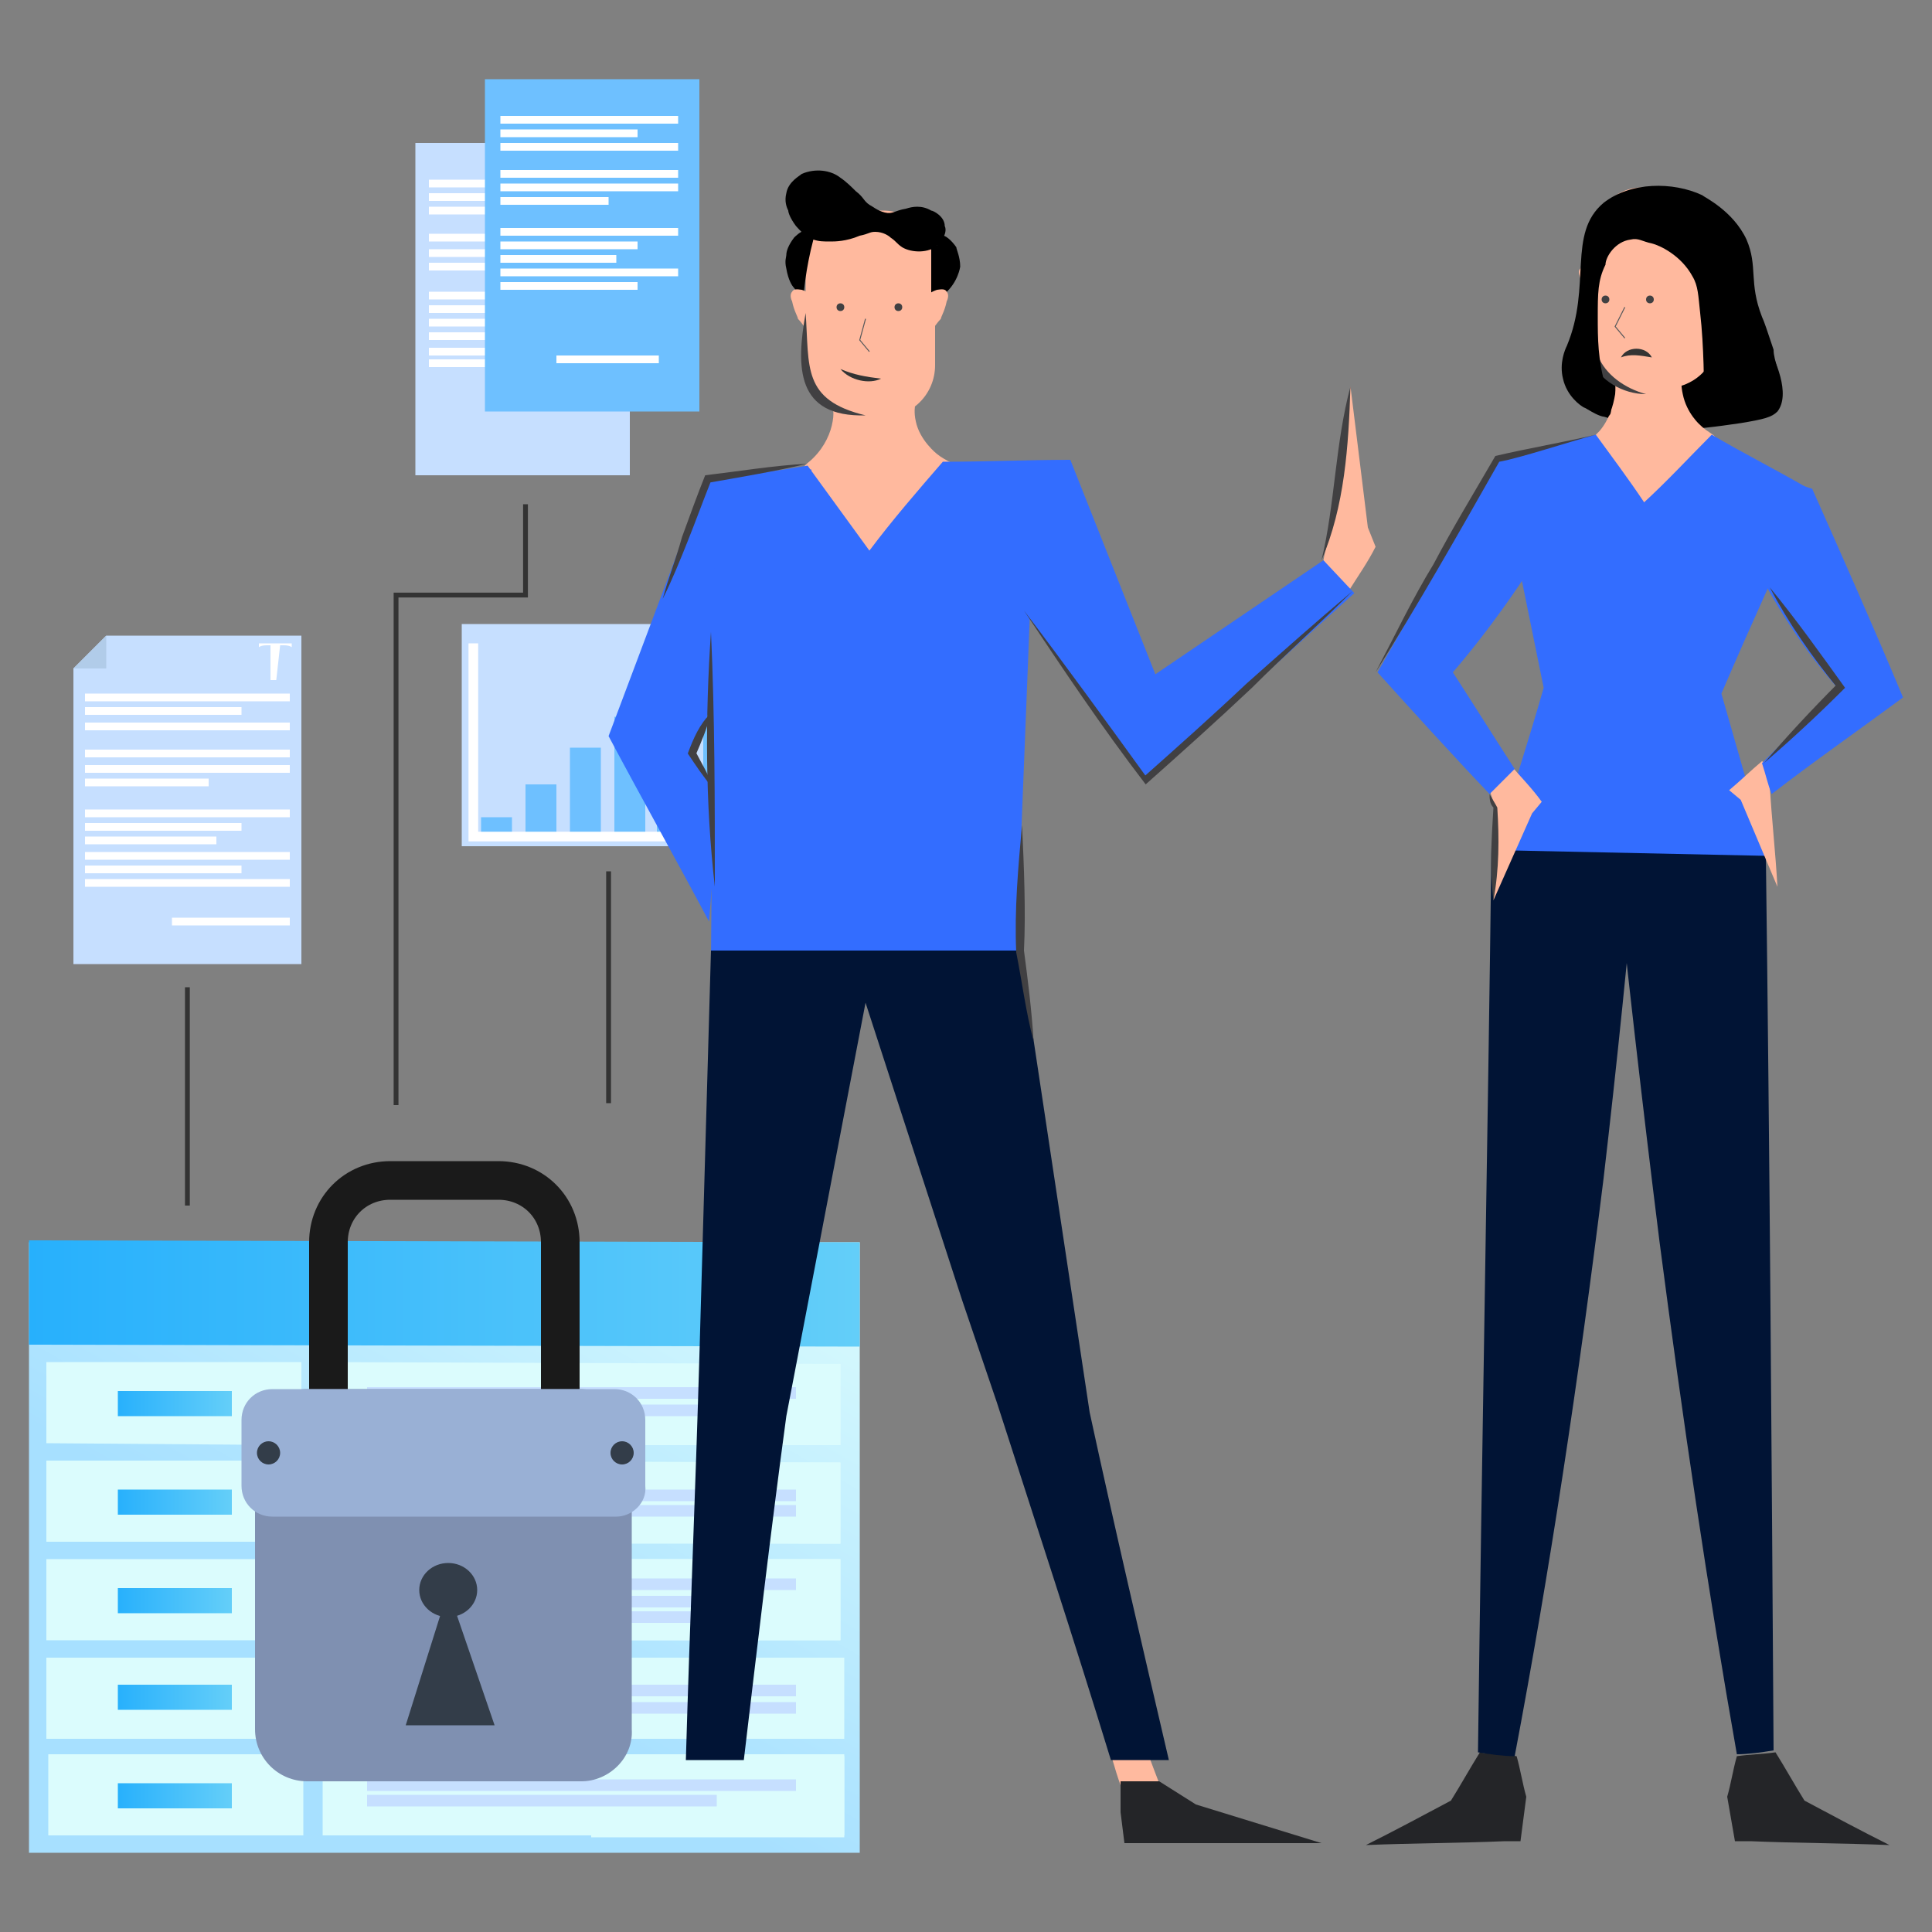 <?xml version="1.0" encoding="utf-8"?>
<!-- Generator: Adobe Illustrator 26.0.1, SVG Export Plug-In . SVG Version: 6.00 Build 0)  -->
<svg version="1.1" id="Layer_1" xmlns="http://www.w3.org/2000/svg" xmlns:xlink="http://www.w3.org/1999/xlink" x="0px" y="0px"
	 viewBox="0 0 100 100" style="enable-background:new 0 0 100 100;" xml:space="preserve">
<rect x="0" y="0" width="100" height="100" fill="#808080" stroke="none"/>
<style type="text/css">
	.st0{fill:#FFBA9F;}
	.st1{fill:#242528;}
	.st2{fill:#FFB99E;}
	.st3{fill:#C6DFFF;}
	.st4{fill:#6EC0FF;}
	.st5{fill:none;stroke:#FFFFFF;stroke-width:0.5;stroke-miterlimit:10;}
	.st6{fill:#336DFF;}
	.st7{fill:url(#SVGID_1_);}
	.st8{fill:url(#SVGID_00000147917435863398213140000000857767768855089056_);}
	.st9{fill:#DBFCFD;}
	.st10{fill:url(#SVGID_00000143591157647060853540000000758648574463685776_);}
	.st11{fill:url(#SVGID_00000021114945432837127720000008045102663759561117_);}
	.st12{fill:url(#SVGID_00000111884149441336618550000010384703174180914350_);}
	.st13{fill:url(#SVGID_00000152264868575454193860000001715031528616887487_);}
	.st14{fill:url(#SVGID_00000005256432170887071030000010267282528621732235_);}
	.st15{fill:none;stroke:#1A1A1A;stroke-width:2;stroke-miterlimit:10;}
	.st16{fill:#7F90B1;}
	.st17{fill:#99B0D5;}
	.st18{fill:#333D49;}
	.st19{fill:#011435;}
	.st20{fill:none;stroke:#58595B;stroke-width:5.000000e-02;stroke-miterlimit:10;}
	.st21{fill:#414042;}
	.st22{fill:#333333;}
	.st23{fill:#B1CCE9;}
	.st24{fill:#FFFFFF;}
	.st25{fill:none;stroke:#333333;stroke-width:0.25;stroke-miterlimit:10;}
</style>
<g>
	<path class="st0" d="M59.2,90c0.2,0.8,0.5,1.5,0.8,2.3c-0.7,0-1.3,0.1-2,0.1c-0.3-0.8-0.5-1.7-0.8-2.5C57.9,89.9,58.5,89.9,59.2,90
		z"/>
	<polygon class="st1" points="60,92.2 61.9,93.4 68.4,95.4 59,95.4 58.2,95.4 58,93.8 58,92.2 	"/>
	<path class="st2" d="M35.9,91.1c0,0.5,0,1,0,1.5c0.7,0.2,1.4,0.5,2.1,0.8c0.1-0.8,0.1-1.6,0.2-2.4C37.4,91,36.7,91,35.9,91.1z"/>
	<polygon class="st1" points="35.9,92.3 34,93.5 27.5,95.5 37,95.5 37.8,95.5 38,93.9 38,92.3 	"/>
	<path class="st1" d="M91.9,90.7c0.5,0.8,1,1.7,1.5,2.5c1.5,0.8,3,1.6,4.4,2.3c-2.4-0.1-4.8-0.1-7.2-0.2h-0.8L89.4,93
		c0.2-0.7,0.3-1.4,0.5-2.1C90.6,90.8,91.2,90.8,91.9,90.7z"/>
	<path class="st1" d="M76.6,90.7c-0.5,0.8-1,1.7-1.5,2.5c-1.5,0.8-3,1.6-4.4,2.3c2.4-0.1,4.8-0.1,7.2-0.2h0.8l0.3-2.3
		c-0.2-0.7-0.3-1.4-0.5-2.1C77.9,90.8,77.1,90.8,76.6,90.7z"/>
	<g>
		<path class="st2" d="M42.9,19.9c-0.3,0.5,0.4,0.8,0.2,1.9c-0.1,0.6-0.4,1.3-1,1.9c-0.3,0.3-0.4,0.3-0.5,0.5
			c-0.2,0.7,1,1.3,2.1,2.9c1,1.5,1,2.7,1.4,2.7s0.3-1.2,1.5-3c0.5-0.9,0.9-1.5,1.7-1.9c0.6-0.3,1.2-0.5,1.2-0.7s-0.5-0.3-1-0.7
			c0,0-0.9-0.7-1.1-1.7c-0.2-0.9,0.2-1.2-0.1-1.7C46.7,18.9,43.5,18.8,42.9,19.9z"/>
		<path class="st2" d="M45.7,21.6h-1.3c-1.5,0-2.7-1.2-2.7-2.7v-5.3c0-1.5,1.2-2.7,2.7-2.7h1.3c1.5,0,2.7,1.2,2.7,2.7v5.3
			C48.4,20.4,47.2,21.6,45.7,21.6z"/>
		<path d="M41.7,15.5c-0.2-0.1-0.4-0.3-0.6-0.6c-0.1-0.1-0.3-0.4-0.4-1c-0.1-0.4,0-0.6,0-0.7c0-0.2,0.1-0.5,0.4-0.9
			c0.1-0.1,0.3-0.3,0.6-0.4c0.1,0,0.2,0,0.3,0c0,0,0.1-0.1,0.2,0c0.2,0.1,0.1,0.4,0.1,0.4s0,0-0.1,0l-0.1,0.1
			c-0.4,1.5-0.5,2.8-0.5,2.8C41.7,15.4,41.7,15.5,41.7,15.5z"/>
		<path class="st2" d="M42,15.3c-0.1-0.1-0.2-0.2-0.5-0.3c-0.1,0-0.4-0.1-0.5,0.1c-0.1,0.1-0.1,0.3,0,0.5c0.1,0.5,0.3,0.8,0.3,0.9
			c0.2,0.2,0.3,0.4,0.5,0.6c0.1,0.1,0.3,0.2,0.5,0.1C42.5,17,42.5,15.9,42,15.3z"/>
		<path d="M41.5,9c-0.1,0.1-0.7,0.4-0.8,1c-0.1,0.4,0,0.7,0.1,0.9c0,0.1,0.1,0.4,0.4,0.8c0.1,0.1,0.4,0.5,0.9,0.7
			c0.3,0.1,0.5,0.1,0.9,0.1c0.2,0,0.8,0,1.5-0.3c0.5-0.1,0.5-0.2,0.8-0.2c0.4,0,0.7,0.2,0.8,0.3c0.3,0.2,0.3,0.3,0.6,0.5
			c0.5,0.3,1.4,0.3,1.8-0.1c0.1-0.1,0.2-0.4,0.3-0.4c0.1-0.1,0.2-0.4,0.1-0.6c0-0.5-0.6-0.8-0.7-0.8c-0.5-0.3-1-0.2-1.3-0.1
			c-0.6,0.1-0.7,0.3-1.1,0.2c-0.4-0.1-0.6-0.3-0.8-0.4c-0.3-0.2-0.3-0.4-0.7-0.7c-0.2-0.2-0.5-0.5-0.8-0.7C43,8.8,42.2,8.7,41.5,9z"
			/>
		<path d="M48.2,15.6c0.2,0,0.5-0.2,0.7-0.4l0,0c0.7-0.6,0.8-1.4,0.8-1.4c0-0.5-0.2-0.9-0.2-1c-0.2-0.3-0.6-0.7-0.8-0.6
			c0,0-0.2,0.1-0.2,0.5c0,0-0.1-0.1-0.2-0.1c-0.2,0-0.2,0.3-0.1,0.3l0,0c0,0,0,0,0,0.1C48.2,13.2,48.2,15.4,48.2,15.6z"/>
		<g>
			<rect x="23.9" y="32.3" class="st3" width="15.7" height="11.5"/>
			<rect x="36.4" y="33.1" class="st4" width="1.6" height="10.1"/>
			<rect x="34" y="35.1" class="st4" width="1.6" height="8.1"/>
			<rect x="31.8" y="37.1" class="st4" width="1.6" height="6.2"/>
			<rect x="29.5" y="38.7" class="st4" width="1.6" height="4.5"/>
			<rect x="27.2" y="40.6" class="st4" width="1.6" height="2.6"/>
			<rect x="24.9" y="42.3" class="st4" width="1.6" height="1"/>
			<polyline class="st5" points="38.9,43.3 24.5,43.3 24.5,33.3 			"/>
		</g>
		<path class="st2" d="M48,15.3c0.1-0.1,0.2-0.2,0.5-0.3c0.1,0,0.4-0.1,0.5,0.1c0.1,0.1,0.1,0.3,0,0.5c-0.1,0.5-0.3,0.8-0.3,0.9
			c-0.2,0.2-0.3,0.4-0.5,0.6c-0.1,0.1-0.3,0.2-0.5,0.1C47.5,17,47.5,15.9,48,15.3z"/>
		<path class="st6" d="M42,24.3l-5.5,0.5l-5,13.3c1.7,3.2,3.5,6.4,5.2,9.6l0.5-6.2L35.9,39l1.1-3l4.6-5.9L42,24.3z"/>
		<path class="st2" d="M69.8,30.6c0.5-0.8,1-1.5,1.4-2.3l-0.4-1L69.9,20l-0.9,7.2c-0.2,0.6-0.4,1.2-0.5,1.8
			C68.9,29.6,69.4,30.1,69.8,30.6z"/>
		<path class="st6" d="M48.8,23.9c2.2,0,4.4-0.1,6.6-0.1l4.4,11.1l8.7-5.9l1.6,1.7l-10.8,9.8L53.3,32l-0.7,17.7H36.8L37,25.8
			c-0.1-0.3-0.3-0.6-0.4-0.9c1.8-0.3,3.5-0.5,5.2-0.8c1.1,1.5,2.1,2.9,3.2,4.4C46.2,26.9,47.5,25.4,48.8,23.9z"/>
		<g>
			
				<linearGradient id="SVGID_1_" gradientUnits="userSpaceOnUse" x1="10.733" y1="1079.26" x2="35.167" y2="1036.94" gradientTransform="matrix(1 0 0 1 0 -978)">
				<stop  offset="0.394" style="stop-color:#A7E0FF"/>
				<stop  offset="1" style="stop-color:#DBFCFD"/>
			</linearGradient>
			<rect x="1.5" y="64.3" class="st7" width="43" height="31.6"/>
			
				<linearGradient id="SVGID_00000080926119084478771980000005661514089876269710_" gradientUnits="userSpaceOnUse" x1="1.45" y1="1044.95" x2="44.45" y2="1044.95" gradientTransform="matrix(1 0 0 1 0 -978)">
				<stop  offset="1.978731e-03" style="stop-color:#27B0FC"/>
				<stop  offset="1" style="stop-color:#63CEF9"/>
			</linearGradient>
			<polygon style="fill:url(#SVGID_00000080926119084478771980000005661514089876269710_);" points="44.5,69.7 1.5,69.6 1.5,64.2 
				44.5,64.3 			"/>
			<polygon class="st9" points="15.6,74.8 2.4,74.7 2.4,70.5 15.6,70.5 			"/>
			<polygon class="st9" points="15.6,79.8 2.4,79.8 2.4,75.6 15.6,75.6 			"/>
			<polygon class="st9" points="15.6,84.9 2.4,84.9 2.4,80.7 15.6,80.7 			"/>
			<polygon class="st9" points="15.6,90 2.4,90 2.4,85.8 15.6,85.8 			"/>
			<rect x="2.5" y="90.8" class="st9" width="13.2" height="4.2"/>
			<polygon class="st9" points="43.5,74.8 16.5,74.8 16.5,70.5 43.5,70.6 			"/>
			<polygon class="st9" points="43.5,79.9 16.5,79.8 16.5,75.6 43.5,75.7 			"/>
			<polygon class="st9" points="43.5,84.9 16.5,84.9 16.5,80.7 43.5,80.7 			"/>
			<polygon class="st9" points="43.5,90 16.5,90 16.5,85.8 43.5,85.8 			"/>
			<polygon class="st9" points="43.7,95 16.7,95 16.7,90.8 43.7,90.8 			"/>
			<polygon class="st9" points="43.5,74.8 30.6,74.8 30.6,70.6 43.5,70.6 			"/>
			<polygon class="st9" points="43.5,79.9 30.6,79.9 30.6,75.7 43.5,75.7 			"/>
			<polygon class="st9" points="43.5,84.9 30.6,84.9 30.6,80.7 43.5,80.7 			"/>
			<rect x="30.6" y="85.8" class="st9" width="13.1" height="4.2"/>
			<rect x="30.6" y="90.9" class="st9" width="13.1" height="4.2"/>
			
				<linearGradient id="SVGID_00000059303541762241153400000006268966505215753659_" gradientUnits="userSpaceOnUse" x1="6" y1="1050.65" x2="11.88" y2="1050.65" gradientTransform="matrix(1 0 0 1 0 -978)">
				<stop  offset="1.978731e-03" style="stop-color:#27B0FC"/>
				<stop  offset="1" style="stop-color:#63CEF9"/>
			</linearGradient>
			<rect x="6.1" y="72" style="fill:url(#SVGID_00000059303541762241153400000006268966505215753659_);" width="5.9" height="1.3"/>
			<rect x="19" y="71.8" class="st3" width="22.2" height="0.6"/>
			<rect x="19" y="72.7" class="st3" width="18.1" height="0.6"/>
			<rect x="19" y="77.1" class="st3" width="22.2" height="0.6"/>
			<rect x="19" y="77.9" class="st3" width="22.2" height="0.6"/>
			
				<linearGradient id="SVGID_00000044900415572665729440000014208562268534560945_" gradientUnits="userSpaceOnUse" x1="6" y1="1055.75" x2="11.88" y2="1055.75" gradientTransform="matrix(1 0 0 1 0 -978)">
				<stop  offset="1.978731e-03" style="stop-color:#27B0FC"/>
				<stop  offset="1" style="stop-color:#63CEF9"/>
			</linearGradient>
			
				<rect x="6.1" y="77.1" style="fill:url(#SVGID_00000044900415572665729440000014208562268534560945_);" width="5.9" height="1.3"/>
			
				<linearGradient id="SVGID_00000090252169714756472220000005378937859264156808_" gradientUnits="userSpaceOnUse" x1="6" y1="1060.85" x2="11.88" y2="1060.85" gradientTransform="matrix(1 0 0 1 0 -978)">
				<stop  offset="1.978731e-03" style="stop-color:#27B0FC"/>
				<stop  offset="1" style="stop-color:#63CEF9"/>
			</linearGradient>
			
				<rect x="6.1" y="82.2" style="fill:url(#SVGID_00000090252169714756472220000005378937859264156808_);" width="5.9" height="1.3"/>
			
				<linearGradient id="SVGID_00000039839469726441203930000011620819700143109561_" gradientUnits="userSpaceOnUse" x1="6" y1="1065.85" x2="11.88" y2="1065.85" gradientTransform="matrix(1 0 0 1 0 -978)">
				<stop  offset="1.978731e-03" style="stop-color:#27B0FC"/>
				<stop  offset="1" style="stop-color:#63CEF9"/>
			</linearGradient>
			
				<rect x="6.1" y="87.2" style="fill:url(#SVGID_00000039839469726441203930000011620819700143109561_);" width="5.9" height="1.3"/>
			
				<linearGradient id="SVGID_00000079469924991975718110000006708327124580561553_" gradientUnits="userSpaceOnUse" x1="6" y1="1070.95" x2="11.88" y2="1070.95" gradientTransform="matrix(1 0 0 1 0 -978)">
				<stop  offset="1.978731e-03" style="stop-color:#27B0FC"/>
				<stop  offset="1" style="stop-color:#63CEF9"/>
			</linearGradient>
			
				<rect x="6.1" y="92.3" style="fill:url(#SVGID_00000079469924991975718110000006708327124580561553_);" width="5.9" height="1.3"/>
			<rect x="19" y="81.7" class="st3" width="22.2" height="0.6"/>
			<rect x="19" y="82.6" class="st3" width="18.6" height="0.6"/>
			<rect x="19" y="87.2" class="st3" width="22.2" height="0.6"/>
			<rect x="19" y="88.1" class="st3" width="22.2" height="0.6"/>
			<rect x="19" y="83.4" class="st3" width="20.3" height="0.6"/>
			<rect x="19" y="92.1" class="st3" width="22.2" height="0.6"/>
			<rect x="19" y="92.9" class="st3" width="18.1" height="0.6"/>
		</g>
		<g>
			<path class="st15" d="M25.8,77h-5.6c-1.8,0-3.2-1.4-3.2-3.2v-9.5c0-1.8,1.4-3.2,3.2-3.2h5.6c1.8,0,3.2,1.4,3.2,3.2v9.5
				C29,75.6,27.6,77,25.8,77z"/>
			<path class="st16" d="M30.1,92.2H15.9c-1.5,0-2.7-1.2-2.7-2.7V74.6c0-1.5,1.2-2.7,2.7-2.7H30c1.5,0,2.7,1.2,2.7,2.7v14.9
				C32.8,91,31.5,92.2,30.1,92.2z"/>
			<path class="st17" d="M31.9,78.5H14.1c-0.9,0-1.6-0.7-1.6-1.6v-3.4c0-0.9,0.7-1.6,1.6-1.6h17.7c0.9,0,1.6,0.7,1.6,1.6v3.4
				C33.5,77.8,32.7,78.5,31.9,78.5z"/>
			<ellipse class="st18" cx="13.9" cy="75.2" rx="0.6" ry="0.6"/>
			<ellipse class="st18" cx="32.2" cy="75.2" rx="0.6" ry="0.6"/>
			<ellipse class="st18" cx="23.2" cy="82.3" rx="1.5" ry="1.4"/>
			<polygon class="st18" points="21,89.3 25.6,89.3 23.2,82.3 			"/>
		</g>
		<path class="st19" d="M36.8,49.2l-0.6,21c-0.2,6.9-0.5,13.9-0.7,20.9c1,0,2,0,3,0c0.7-5.9,1.4-11.9,2.2-17.8l4.1-21.4l5,15.4
			l1.8,5.3c2,6.2,4,12.3,5.9,18.5c1,0,2,0,3,0c-1.4-6-2.8-12-4.1-18l-3.6-23.9H36.8z"/>
		<polyline class="st20" points="44.8,16.5 44.5,17.6 45,18.2 		"/>
		<circle class="st21" cx="46.5" cy="15.9" r="0.2"/>
		<circle class="st21" cx="43.5" cy="15.9" r="0.2"/>
		<g>
			<g>
				<path class="st21" d="M36.8,32.7C37,37.1,37,41.5,37,45.9C36.5,41.5,36.5,37.1,36.8,32.7L36.8,32.7z"/>
			</g>
			<g>
				<path class="st21" d="M36.8,36.9c-0.2,0.8-0.5,1.5-0.8,2.2v-0.2c0.3,0.6,0.7,1.2,0.9,1.9c-0.5-0.6-0.9-1.2-1.3-1.8
					C35.9,38.2,36.2,37.5,36.8,36.9L36.8,36.9z"/>
			</g>
			<g>
				<path class="st21" d="M53,31.6c2.2,2.9,4.3,5.8,6.4,8.7h-0.3c1.8-1.6,3.6-3.2,5.4-4.9c1.8-1.6,3.6-3.2,5.5-4.8
					c-1.7,1.7-3.5,3.3-5.2,5c-1.8,1.7-3.7,3.4-5.5,5C57,37.6,55,34.6,53,31.6L53,31.6z"/>
			</g>
			<g>
				<path class="st21" d="M41.7,16.2c0.2,2.8-0.2,4.5,3.1,5.3C41.2,21.6,41.2,19,41.7,16.2L41.7,16.2z"/>
			</g>
			<g>
				<path class="st21" d="M41.8,24c-1.7,0.4-3.5,0.7-5.2,1l0.2-0.1c-0.4,1-0.8,2.1-1.2,3.1s-0.8,2-1.3,3c0.3-1.1,0.7-2.1,1-3.2
					c0.4-1.1,0.8-2.2,1.2-3.2C38.2,24.4,40,24.1,41.8,24L41.8,24z"/>
			</g>
		</g>
		<g>
			<path class="st22" d="M43.5,19.1c0.7,0.3,1.3,0.4,2.1,0.5C45,19.9,44,19.7,43.5,19.1L43.5,19.1z"/>
		</g>
		<path d="M81.9,17.9c-0.4,0.8-0.8,1.7-0.4,2.5c0.4,0.9,1.4,1.1,2.5,1.5c1.9,0.5,3.4,0.4,6.1,0c1.2-0.2,1.6-0.3,1.9-0.6
			c0.7-0.9-0.1-2.7-0.6-3.6c-0.5-0.8-1.2-1.3-1.7-1.7c-1.4-1-2.8-2-4.4-1.7C83.2,14.7,82.4,16.7,81.9,17.9z"/>
		<path class="st19" d="M77.2,43.7c-0.2,15.7-0.5,31.3-0.7,47c0.6,0.1,1.3,0.2,1.9,0.2c1.8-9.5,3.3-19.4,4.6-29.9
			c0.7-6,1.3-11.9,1.8-17.6C82.4,43.5,79.9,43.6,77.2,43.7z"/>
		<path class="st19" d="M91.4,44.2c0.2,15.5,0.3,31,0.4,46.4c-0.6,0.1-1.3,0.2-1.9,0.2c-1.5-8.5-2.8-17.3-4-26.5
			c-0.9-7.2-1.7-14.2-2.4-21C86.2,43.7,88.9,44,91.4,44.2z"/>
		<path class="st2" d="M83.4,18.5c-0.2,0.5,0.3,0.8,0.2,1.9c-0.1,0.6-0.3,1.3-0.8,1.9c-0.3,0.3-0.3,0.3-0.4,0.5
			c-0.2,0.7,0.8,1.3,1.7,2.8c0.8,1.5,0.8,2.6,1.2,2.6s0.3-1.2,1.2-2.9c0.4-0.8,0.8-1.4,1.4-1.9c0.5-0.3,0.9-0.4,0.9-0.7
			c0-0.2-0.4-0.3-0.8-0.7c0,0-0.7-0.6-0.9-1.6c-0.2-0.9,0.1-1.2-0.1-1.6C86.6,17.6,83.9,17.5,83.4,18.5z"/>
		<path class="st2" d="M86.2,20.1h-1.2c-1.4,0-2.6-1.2-2.6-2.6v-5.2c0-1.4,1.2-2.6,2.6-2.6h1.2c1.4,0,2.6,1.2,2.6,2.6v5.2
			C88.9,19,87.6,20.1,86.2,20.1z"/>
		<path class="st2" d="M82.8,14.1c-0.1-0.1-0.2-0.2-0.5-0.3c-0.1,0-0.4-0.1-0.5,0.1c-0.1,0.1-0.1,0.2,0,0.5c0.1,0.5,0.3,0.8,0.3,0.9
			c0.1,0.2,0.2,0.4,0.5,0.5c0.1,0.1,0.3,0.2,0.4,0.1C83.4,15.7,83.4,14.6,82.8,14.1z"/>
		<path class="st2" d="M88.6,14.1c0.1-0.1,0.2-0.2,0.5-0.3c0.1,0,0.4-0.1,0.5,0.1c0.1,0.1,0.1,0.2,0,0.5c-0.1,0.5-0.3,0.8-0.3,0.9
			c-0.1,0.2-0.2,0.4-0.5,0.5c-0.1,0.1-0.3,0.2-0.4,0.1C88.1,15.7,88.1,14.6,88.6,14.1z"/>
		<path class="st6" d="M88.6,22.5c1.7,1,3.5,1.9,5.2,2.9c-1.6,3.5-3.2,7-4.7,10.5c0.8,2.8,1.6,5.6,2.4,8.4
			c-4.7-0.1-9.4-0.2-14.2-0.3c0.9-2.8,1.8-5.6,2.6-8.4c-0.8-3.9-1.6-7.9-2.4-11.8c1.7-0.4,3.4-0.9,5.1-1.3c0.8,1.1,1.7,2.3,2.5,3.5
			C86.4,24.8,87.4,23.7,88.6,22.5z"/>
		<polyline class="st20" points="84.1,15.9 83.6,16.9 84.1,17.5 		"/>
		<path class="st2" d="M78.1,39.5c0.6,0.7,1.2,1.3,1.7,2l-0.5,0.6l-2,4.5c0.1-1.6,0.1-3.2,0.1-4.8c-0.1-0.3-0.2-0.6-0.3-0.9
			C77.4,40.4,77.8,40,78.1,39.5z"/>
		<path class="st6" d="M82.8,23c-1.7,0.3-3.5,0.5-5.2,0.8c-2.1,3.7-4.2,7.3-6.3,11c1.9,2.1,3.8,4.2,5.8,6.3c0.4-0.4,0.9-0.9,1.3-1.3
			c-1.1-1.7-2.1-3.3-3.2-5c1.8-2.1,3.6-4.6,5.4-7.6C81.4,25.7,82.1,24.3,82.8,23z"/>
		<ellipse class="st21" cx="85.4" cy="15.5" rx="0.2" ry="0.2"/>
		<ellipse class="st21" cx="83.1" cy="15.5" rx="0.2" ry="0.2"/>
		<g>
			<g>
				<path class="st21" d="M82.4,15c0.1,1.1,0.1,2.3,0.3,3.4c0.4,1,1.4,1.7,2.5,2c-1.2,0-2.4-0.7-2.9-1.8
					C82.1,17.3,82.2,16.1,82.4,15L82.4,15z"/>
			</g>
		</g>
		<path d="M84.4,12.4c0.4-0.1,0.6,0.1,1.1,0.2c0.4,0.1,1.5,0.6,2.1,1.7c0.3,0.5,0.3,1,0.4,1.9c0.2,1.7,0.2,4,0.2,4
			c0,0.2,0,0.5,0.2,0.8c0.4,0.6,1.2,0.6,1.7,0.6c0.7,0,1.5,0.1,1.9-0.4c0.3-0.4,0.2-1,0-2.1c-0.1-0.4-0.2-0.7-0.2-1
			c-0.3-0.9-0.5-1.5-0.6-1.7c-0.7-1.8-0.2-2.6-0.8-4c-0.7-1.5-2.2-2.2-2.3-2.3c-1.5-0.7-3.7-0.7-5.1,0.4c-1.9,1.6-0.6,4.3-1.9,7.4
			c-0.1,0.2-0.4,0.9-0.2,1.7c0.2,0.9,0.9,1.4,1.1,1.5c0.1,0,1,0.7,1.3,0.4c0.2-0.2,0-0.7-0.2-1.5c-0.4-1.4-0.4-2.5-0.4-3.6
			c0-1.2,0-1.9,0.4-2.7C83.1,13.3,83.6,12.5,84.4,12.4z"/>
		<path class="st2" d="M91.2,39.4c-0.6,0.5-1.1,1-1.7,1.5l0.6,0.5l1.9,4.5c-0.1-1.8-0.3-3.5-0.4-5.3c0-0.3-0.1-0.7-0.1-1
			C91.4,39.6,91.4,39.5,91.2,39.4z"/>
		<path class="st6" d="M88.9,23.6c1.6,0.6,3.3,1.2,4.9,1.7c1.6,3.6,3.2,7.2,4.7,10.8c-2.3,1.7-4.6,3.3-6.8,5c-0.2-0.5-0.3-1-0.5-1.6
			c1.3-1.3,2.6-2.6,3.9-3.9c-1.5-1.7-3.3-4.2-4.8-7.5C89.6,26.5,89.2,25,88.9,23.6z"/>
		<g>
			<g>
				<g>
					<polygon class="st3" points="15.6,32.9 5.5,32.9 3.8,34.6 3.8,49.9 15.6,49.9 					"/>
					<polygon class="st23" points="3.8,34.6 5.5,32.9 5.5,34.6 					"/>
				</g>
				<rect x="4.4" y="35.9" class="st24" width="10.6" height="0.4"/>
				<rect x="4.4" y="36.6" class="st24" width="8.1" height="0.4"/>
				<rect x="4.4" y="37.4" class="st24" width="10.6" height="0.4"/>
				<rect x="4.4" y="38.8" class="st24" width="10.6" height="0.4"/>
				<rect x="4.4" y="39.6" class="st24" width="10.6" height="0.4"/>
				<rect x="4.4" y="40.3" class="st24" width="6.4" height="0.4"/>
				<rect x="4.4" y="41.9" class="st24" width="10.6" height="0.4"/>
				<rect x="4.4" y="42.6" class="st24" width="8.1" height="0.4"/>
				<rect x="4.4" y="43.3" class="st24" width="6.8" height="0.4"/>
				<rect x="4.4" y="44.1" class="st24" width="10.6" height="0.4"/>
				<rect x="4.4" y="44.8" class="st24" width="8.1" height="0.4"/>
				<rect x="4.4" y="45.5" class="st24" width="10.6" height="0.4"/>
				<rect x="8.9" y="47.5" class="st24" width="6.1" height="0.4"/>
			</g>
			<g>
				<path class="st24" d="M14.3,35.2H14v-1.8h-0.2c-0.3,0-0.4,0.1-0.4,0.1l0,0v-0.2h1.7v0.2l0,0c0,0-0.1-0.1-0.4-0.1h-0.2L14.3,35.2
					L14.3,35.2z"/>
			</g>
		</g>
		<g>
			<path class="st22" d="M83.9,18.5c0.3-0.6,1.3-0.6,1.6,0C84.9,18.4,84.4,18.3,83.9,18.5L83.9,18.5z"/>
		</g>
		<g>
			<rect x="21.5" y="7.4" class="st3" width="11.1" height="17.2"/>
			<rect x="22.2" y="9.3" class="st24" width="9.2" height="0.4"/>
			<rect x="22.2" y="10" class="st24" width="7.1" height="0.4"/>
			<rect x="22.2" y="10.7" class="st24" width="9.2" height="0.4"/>
			<rect x="22.2" y="12.1" class="st24" width="9.2" height="0.4"/>
			<rect x="22.2" y="12.9" class="st24" width="9.2" height="0.4"/>
			<rect x="22.2" y="13.6" class="st24" width="5.6" height="0.4"/>
			<rect x="22.2" y="15.1" class="st24" width="9.2" height="0.4"/>
			<rect x="22.2" y="15.8" class="st24" width="7.1" height="0.4"/>
			<rect x="22.2" y="16.5" class="st24" width="6" height="0.4"/>
			<rect x="22.2" y="17.2" class="st24" width="9.2" height="0.4"/>
			<rect x="22.2" y="18" class="st24" width="7.1" height="0.4"/>
			<rect x="22.2" y="18.6" class="st24" width="9.2" height="0.4"/>
		</g>
		<g>
			<rect x="25.1" y="4.1" class="st4" width="11.1" height="17.2"/>
			<rect x="25.9" y="6" class="st24" width="9.2" height="0.4"/>
			<rect x="25.9" y="6.7" class="st24" width="7.1" height="0.4"/>
			<rect x="25.9" y="7.4" class="st24" width="9.2" height="0.4"/>
			<rect x="25.9" y="8.8" class="st24" width="9.2" height="0.4"/>
			<rect x="25.9" y="9.5" class="st24" width="9.2" height="0.4"/>
			<rect x="25.9" y="10.2" class="st24" width="5.6" height="0.4"/>
			<rect x="25.9" y="11.8" class="st24" width="9.2" height="0.4"/>
			<rect x="25.9" y="12.5" class="st24" width="7.1" height="0.4"/>
			<rect x="25.9" y="13.2" class="st24" width="6" height="0.4"/>
			<rect x="25.9" y="13.9" class="st24" width="9.2" height="0.4"/>
			<rect x="25.9" y="14.6" class="st24" width="7.1" height="0.4"/>
		</g>
		<rect x="28.8" y="18.4" class="st24" width="5.3" height="0.4"/>
		<line class="st25" x1="31.5" y1="45.1" x2="31.5" y2="57.1"/>
		<polyline class="st25" points="27.2,26.1 27.2,30.8 20.5,30.8 20.5,57.2 		"/>
		<line class="st25" x1="9.7" y1="51.1" x2="9.7" y2="62.4"/>
		<g>
			<path class="st21" d="M82.6,22.5c-1.5,0.4-3.9,1.2-5,1.4c-2.1,3.7-4.2,7.4-6.4,10.9c1-1.9,1.9-3.8,3-5.6c1-1.9,2.1-3.7,3.2-5.6
				C79.1,23.2,80.9,22.9,82.6,22.5L82.6,22.5z"/>
		</g>
		<g>
			<path class="st21" d="M91.6,30.4c1.4,1.7,2.6,3.4,3.9,5.2l-0.1,0.1c-1.3,1.3-2.7,2.6-4.1,3.8c1.2-1.4,2.5-2.8,3.8-4.1v0.2
				C93.8,34,92.6,32.3,91.6,30.4L91.6,30.4z"/>
		</g>
		<g>
			<path class="st21" d="M68.4,29c0.7-2.9,0.7-6,1.5-9C69.8,23.1,69.6,26.2,68.4,29L68.4,29z"/>
		</g>
		<g>
			<path class="st21" d="M77.1,41.1c0.1,0.2,0.3,0.5,0.4,0.7c0.1,1.6,0.1,3.2-0.2,4.8c-0.2-1.6-0.1-3.2,0-4.8l0,0
				C77.1,41.6,77.1,41.3,77.1,41.1L77.1,41.1z"/>
		</g>
		<g>
			<path class="st21" d="M52.9,42.7c0.1,2.1,0.2,4.5,0.1,6.5c0.2,1.5,0.4,3.1,0.5,4.7c-0.4-1.5-0.6-3.1-0.9-4.6
				C52.5,47.1,52.7,44.9,52.9,42.7L52.9,42.7z"/>
		</g>
	</g>
</g>
</svg>
